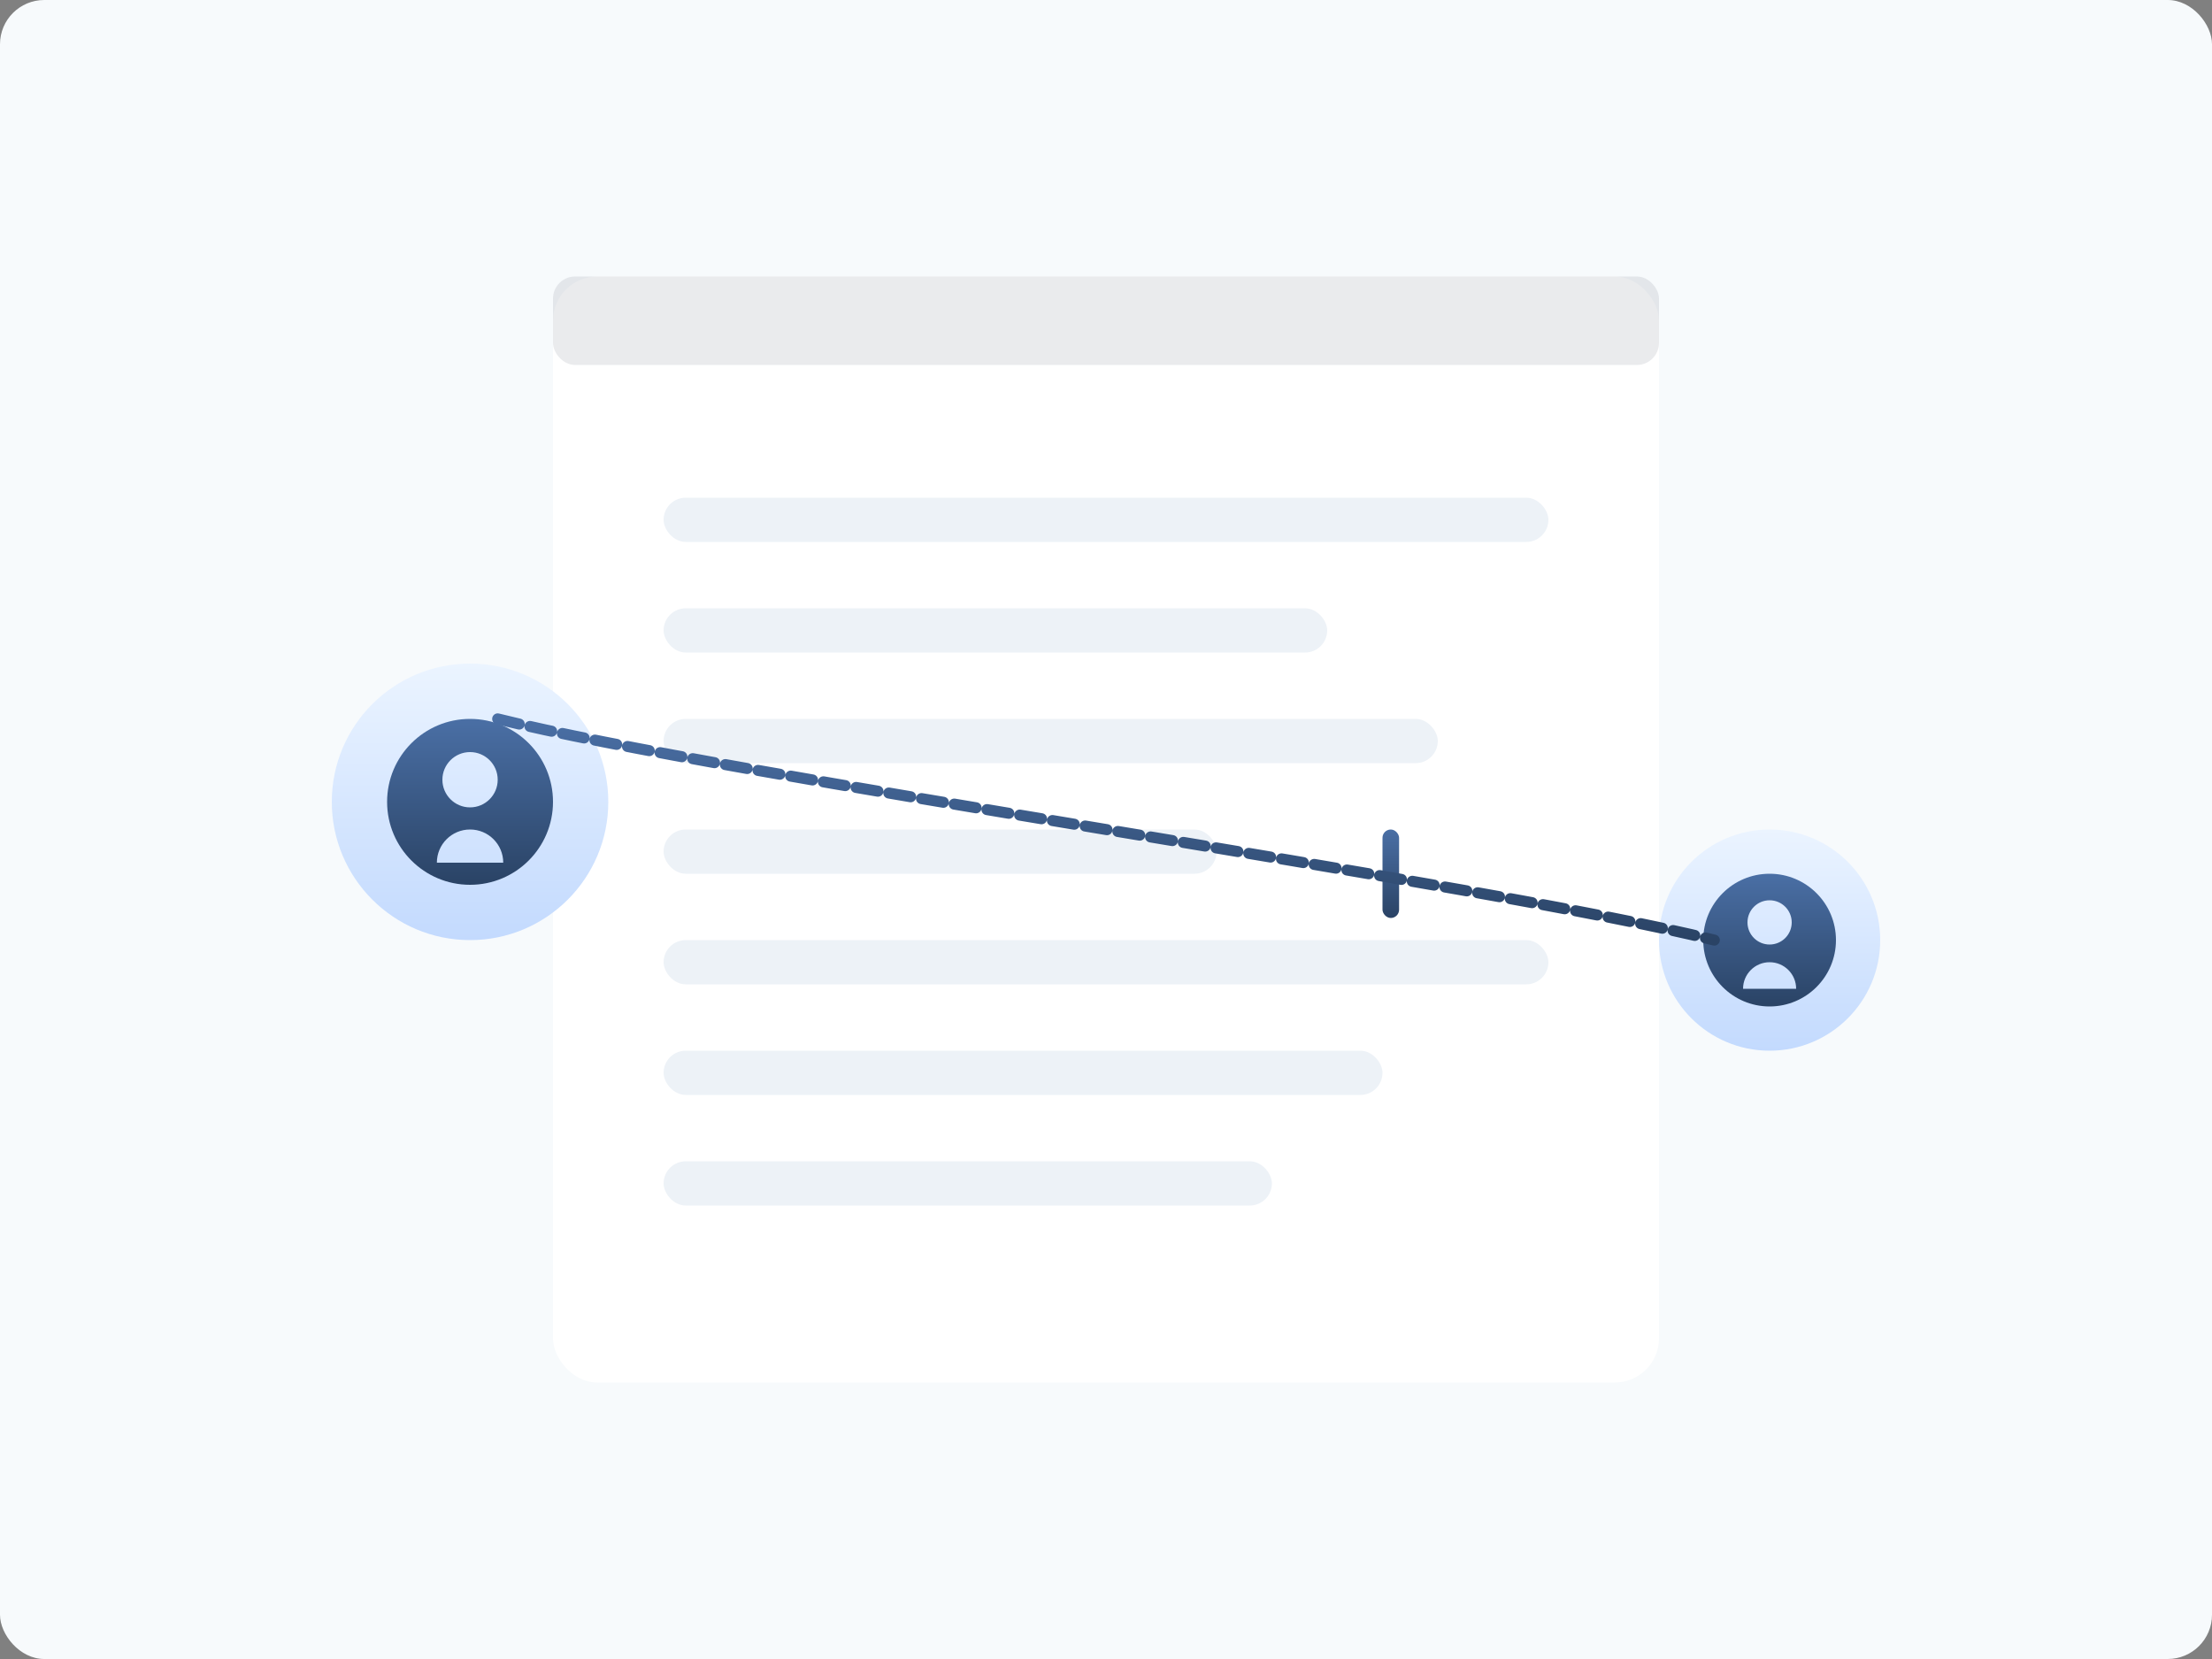 <?xml version="1.0" encoding="UTF-8"?>
<svg width="400px" height="300px" viewBox="0 0 400 300" version="1.1" xmlns="http://www.w3.org/2000/svg" xmlns:xlink="http://www.w3.org/1999/xlink">
    <rect x="0" y="0" width="400" height="300" fill="#808080" stroke="none"/>
    <title>Collaboration Illustration</title>
    <defs>
        <linearGradient x1="50%" y1="0%" x2="50%" y2="100%" id="linearGradient-1">
            <stop stop-color="#4A6FA5" offset="0%"></stop>
            <stop stop-color="#2A4365" offset="100%"></stop>
        </linearGradient>
        <linearGradient x1="50%" y1="0%" x2="50%" y2="100%" id="linearGradient-2">
            <stop stop-color="#EBF4FF" offset="0%"></stop>
            <stop stop-color="#C3DAFE" offset="100%"></stop>
        </linearGradient>
    </defs>
    <g id="Page-1" stroke="none" stroke-width="1" fill="none" fill-rule="evenodd">
        <g id="Collaboration">
            <rect id="Background" fill="#F7FAFC" x="0" y="0" width="400" height="300" rx="8"></rect>
            <g id="Document" transform="translate(100, 50)">
                <rect id="Paper" fill="#FFFFFF" x="0" y="0" width="200" height="200" rx="8"></rect>
                <rect id="Shadow" fill-opacity="0.1" fill="#2D3748" x="0" y="0" width="200" height="16" rx="4"></rect>
                <rect id="Line-1" fill="#EDF2F7" x="20" y="40" width="160" height="8" rx="4"></rect>
                <rect id="Line-2" fill="#EDF2F7" x="20" y="60" width="120" height="8" rx="4"></rect>
                <rect id="Line-3" fill="#EDF2F7" x="20" y="80" width="140" height="8" rx="4"></rect>
                <rect id="Line-4" fill="#EDF2F7" x="20" y="100" width="100" height="8" rx="4"></rect>
                <rect id="Line-5" fill="#EDF2F7" x="20" y="120" width="160" height="8" rx="4"></rect>
                <rect id="Line-6" fill="#EDF2F7" x="20" y="140" width="130" height="8" rx="4"></rect>
                <rect id="Line-7" fill="#EDF2F7" x="20" y="160" width="110" height="8" rx="4"></rect>
                <rect id="Cursor" fill="url(#linearGradient-1)" x="150" y="100" width="3" height="16" rx="1.5"></rect>
            </g>
            <g id="Person1" transform="translate(60, 120)">
                <circle id="Avatar-bg" fill="url(#linearGradient-2)" cx="25" cy="25" r="25"></circle>
                <g id="Avatar" transform="translate(10, 10)" fill="url(#linearGradient-1)">
                    <path d="M15,0 C23.284,0 30,6.716 30,15 C30,23.284 23.284,30 15,30 C6.716,30 0,23.284 0,15 C0,6.716 6.716,0 15,0 Z M15,20 C11.686,20 9,22.686 9,26 L21,26 C21,22.686 18.314,20 15,20 Z M15,6 C12.239,6 10,8.239 10,11 C10,13.761 12.239,16 15,16 C17.761,16 20,13.761 20,11 C20,8.239 17.761,6 15,6 Z" id="Combined-Shape"></path>
                </g>
            </g>
            <g id="Person2" transform="translate(300, 150)">
                <circle id="Avatar-bg" fill="url(#linearGradient-2)" cx="20" cy="20" r="20"></circle>
                <g id="Avatar" transform="translate(8, 8)" fill="url(#linearGradient-1)">
                    <path d="M12,0 C18.627,0 24,5.373 24,12 C24,18.627 18.627,24 12,24 C5.373,24 0,18.627 0,12 C0,5.373 5.373,0 12,0 Z M12,16 C9.349,16 7.2,18.149 7.2,20.8 L16.8,20.8 C16.8,18.149 14.651,16 12,16 Z M12,4.8 C9.791,4.8 8,6.591 8,8.8 C8,11.009 9.791,12.8 12,12.8 C14.209,12.8 16,11.009 16,8.8 C16,6.591 14.209,4.8 12,4.8 Z" id="Combined-Shape"></path>
                </g>
            </g>
            <g id="Connection" transform="translate(90, 130)" stroke="url(#linearGradient-1)" stroke-dasharray="4,2" stroke-linecap="round" stroke-width="2">
                <path d="M0,0 C40,10 180,30 220,40" id="Path"></path>
            </g>
        </g>
    </g>
</svg>
